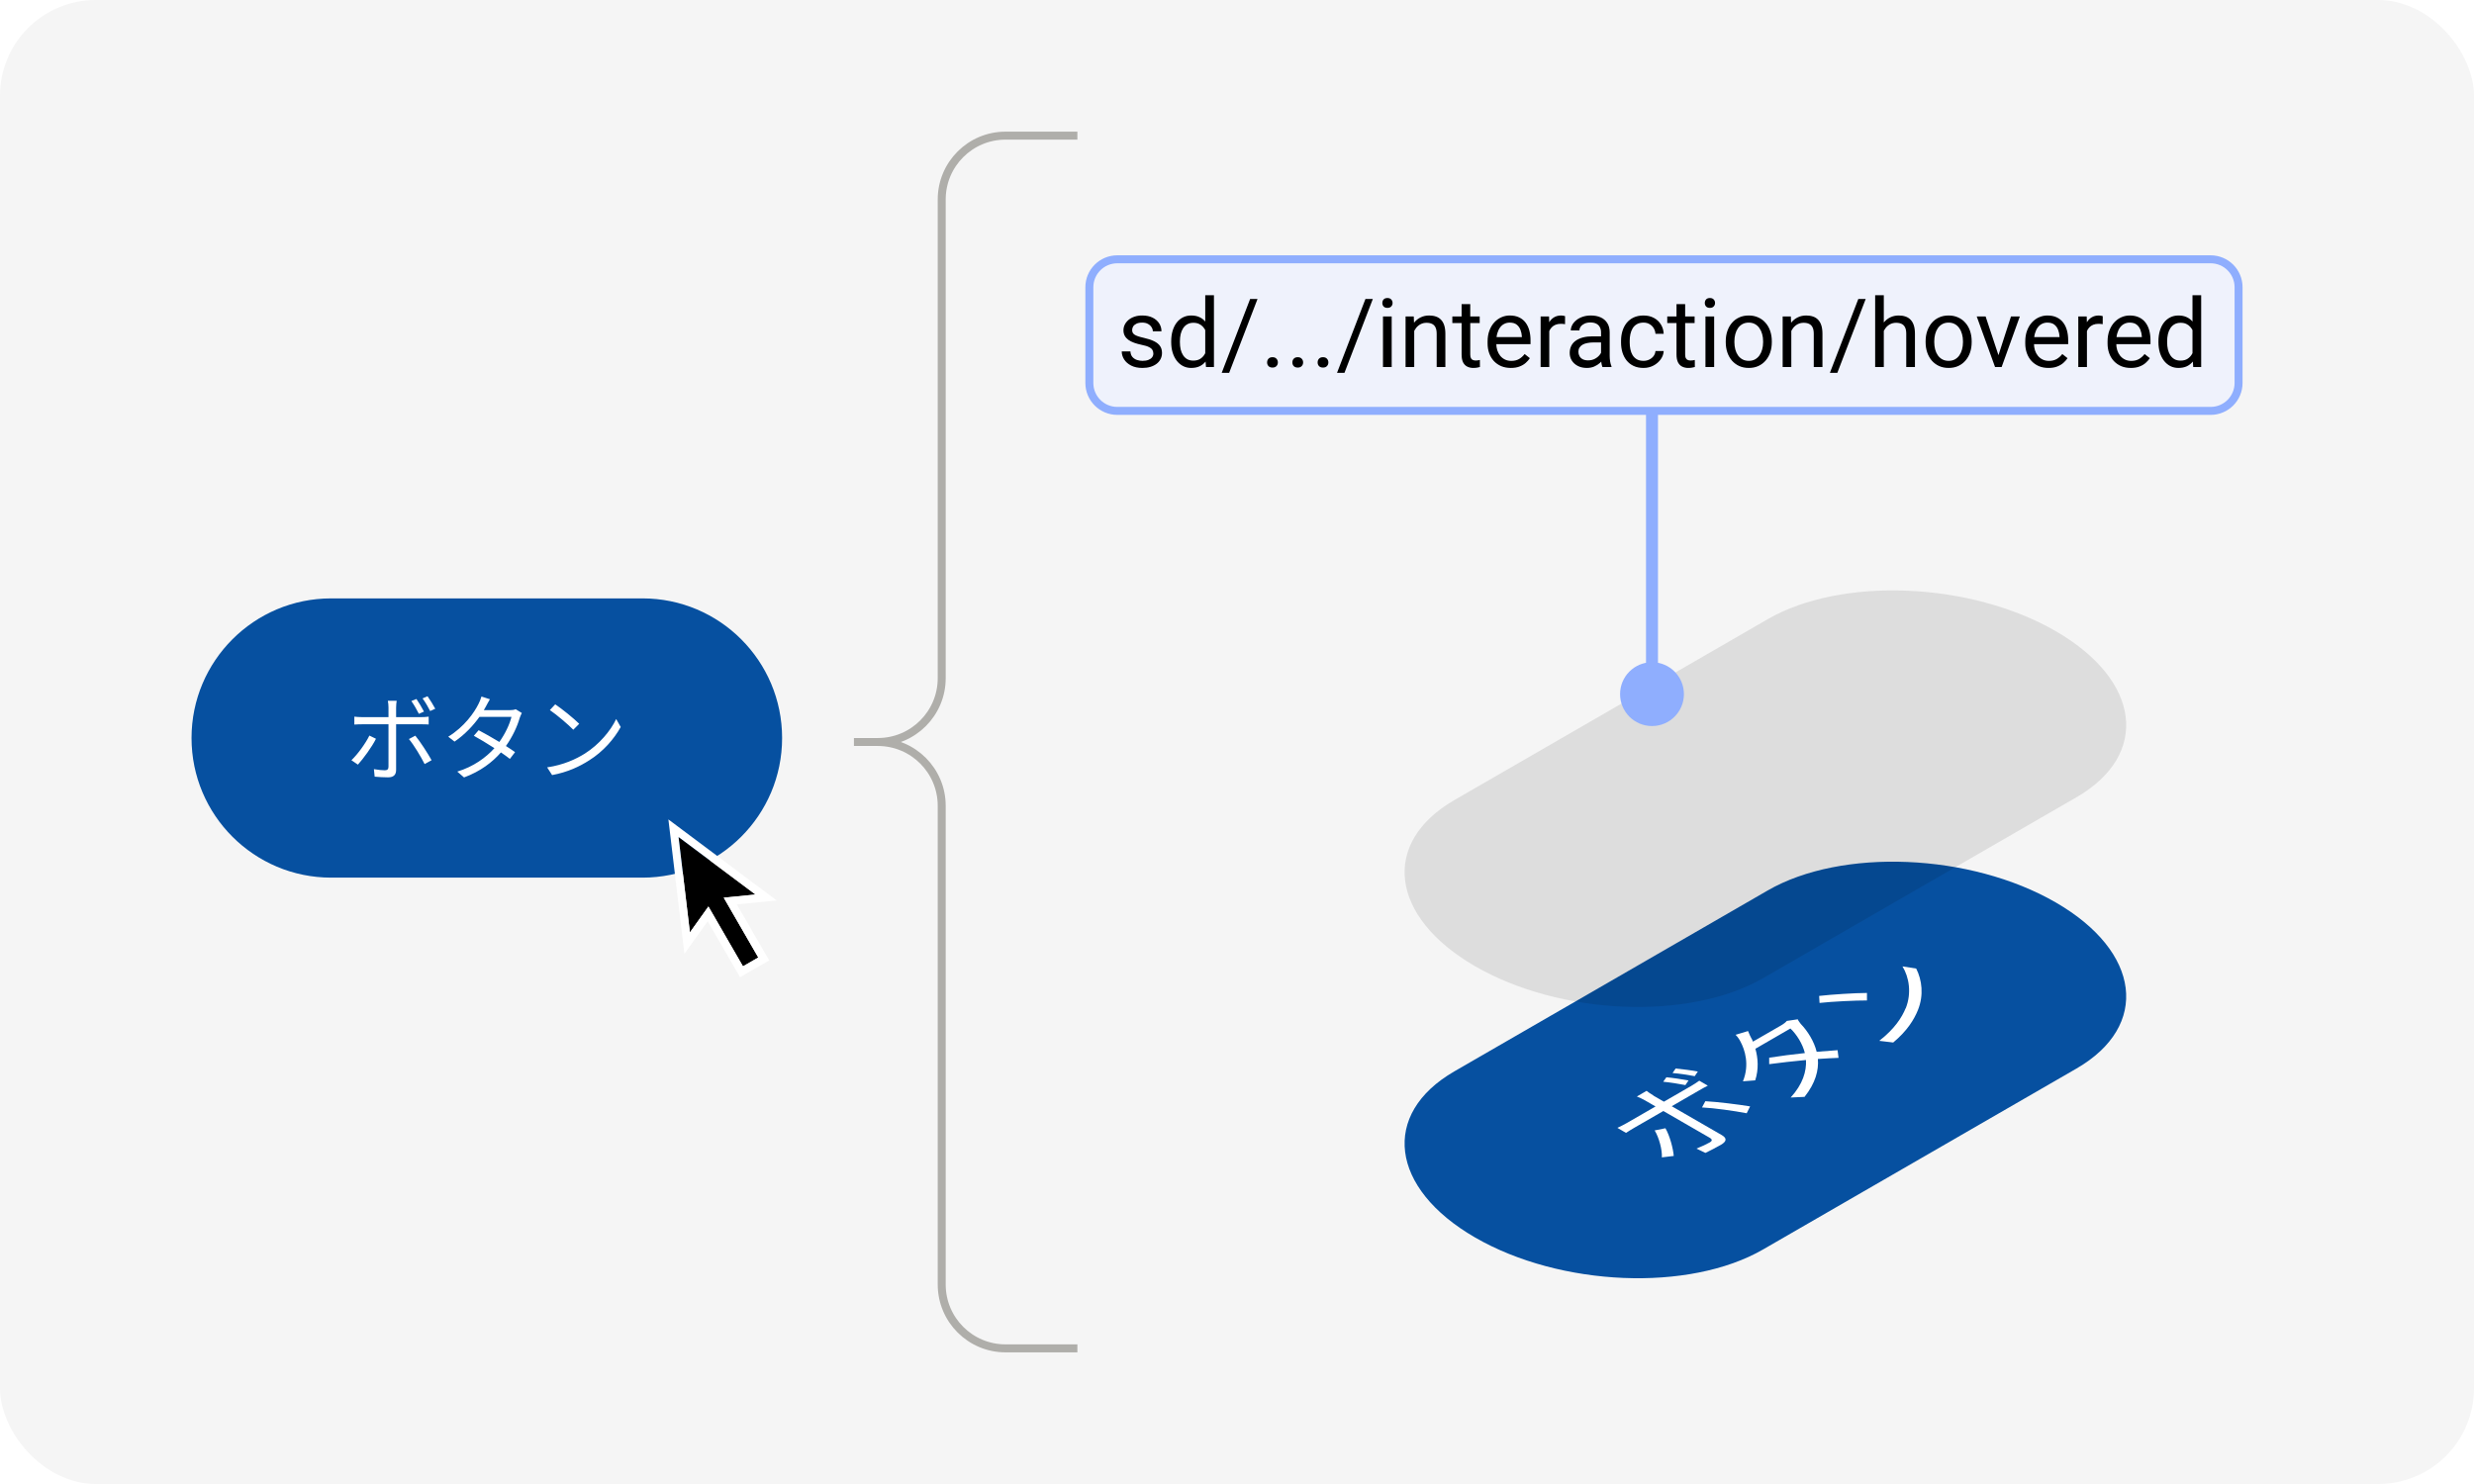 <svg width="310" height="186" viewBox="0 0 310 186" fill="none" xmlns="http://www.w3.org/2000/svg">
<g clip-path="url(#clip0_12495_56722)">
<rect width="310" height="186" rx="12" fill="#F5F5F5"/>
<path d="M260.175 133.935L220.915 156.605C211.665 161.945 195.515 161.275 184.835 155.105C174.155 148.935 172.995 139.615 182.245 134.275L221.505 111.605C230.755 106.265 246.905 106.935 257.585 113.105C268.265 119.275 269.425 128.595 260.175 133.935Z" fill="#0650A0"/>
<path d="M209.725 144.882L208.235 145.062C208.295 144.102 207.875 142.572 207.335 141.682L208.685 141.412C209.245 142.372 209.665 144.022 209.725 144.892V144.882ZM207.175 137.322L208.495 138.082L211.925 136.102C212.235 135.922 212.635 135.662 212.925 135.452L213.995 136.072C213.615 136.262 213.225 136.482 212.915 136.662L209.475 138.652L215.715 142.252C216.395 142.642 216.405 143.042 215.625 143.492C215.075 143.802 214.265 144.232 213.695 144.502L212.575 143.962C213.235 143.702 213.885 143.382 214.225 143.192C214.565 143.002 214.575 142.812 214.245 142.612L208.425 139.252L204.815 141.332C204.425 141.562 204.075 141.772 203.745 141.992L202.665 141.362C203.065 141.172 203.415 141.002 203.835 140.762L207.445 138.682L206.115 137.912C205.835 137.752 205.355 137.522 205.105 137.432L206.325 136.722C206.465 136.852 206.895 137.142 207.175 137.302V137.322ZM219.295 138.672L218.865 139.532C217.355 139.242 214.765 138.872 213.265 138.802L213.685 138.022C215.195 138.102 217.855 138.432 219.295 138.672ZM211.575 135.422L211.185 136.002C210.395 135.842 209.245 135.662 208.405 135.582L208.805 135.022C209.585 135.092 210.775 135.272 211.575 135.422ZM212.745 134.302L212.355 134.882C211.515 134.722 210.415 134.552 209.575 134.492L209.965 133.922C210.775 134.002 212.025 134.162 212.745 134.302Z" fill="white"/>
<path d="M219.455 130.128C219.535 130.258 219.595 130.408 219.645 130.558L223.165 128.528C223.515 128.328 223.755 128.128 223.895 127.958L225.265 127.758C225.325 127.928 225.525 128.178 225.645 128.338C226.495 129.218 227.305 130.498 227.635 131.828C228.585 131.748 229.505 131.678 230.255 131.628L230.375 132.588C229.635 132.608 228.745 132.668 227.785 132.728C227.905 134.128 227.495 135.738 226.115 137.478L224.375 137.558C225.895 135.908 226.375 134.258 226.295 132.858C224.685 133.008 223.035 133.198 221.685 133.378V132.568C223.025 132.358 224.615 132.148 226.155 131.988C225.875 130.848 225.145 129.668 224.345 128.908L219.955 131.448C220.285 132.598 220.395 133.998 219.935 135.408L218.395 135.528C219.245 133.438 218.635 131.558 218.075 130.528C217.975 130.318 217.725 129.938 217.475 129.698L219.035 129.228C219.145 129.548 219.355 129.938 219.455 130.148V130.128Z" fill="white"/>
<path d="M238.795 126.375C239.545 124.495 239.225 122.485 238.385 121.125L240.105 121.395C240.835 122.835 241.065 124.725 240.335 126.565C239.845 127.785 238.995 129.185 237.225 130.665L235.475 130.455C237.415 128.945 238.315 127.515 238.785 126.365L238.795 126.375ZM233.935 124.455V125.395C232.605 125.385 229.605 125.525 227.995 125.705L227.945 124.825C229.475 124.645 232.475 124.455 233.925 124.455H233.935Z" fill="white"/>
<path d="M260.175 99.935L220.915 122.605C211.665 127.945 195.515 127.275 184.835 121.105C174.155 114.935 172.995 105.615 182.245 100.275L221.505 77.605C230.755 72.265 246.905 72.935 257.585 79.105C268.265 85.275 269.425 94.595 260.175 99.935Z" fill="black" fill-opacity="0.1"/>
<path d="M203 87C203 89.209 204.791 91 207 91C209.209 91 211 89.209 211 87C211 84.791 209.209 83 207 83C204.791 83 203 84.791 203 87ZM206.25 48L206.25 87L207.75 87L207.75 48L206.25 48Z" fill="#8FAEFE"/>
<path d="M136.5 36C136.5 34.067 138.067 32.5 140 32.5H277C278.933 32.5 280.5 34.067 280.5 36V48C280.5 49.933 278.933 51.5 277 51.5H140C138.067 51.5 136.5 49.933 136.5 48V36Z" fill="#EFF2FC"/>
<path d="M136.5 36C136.5 34.067 138.067 32.5 140 32.5H277C278.933 32.5 280.5 34.067 280.5 36V48C280.5 49.933 278.933 51.5 277 51.5H140C138.067 51.5 136.5 49.933 136.5 48V36Z" stroke="#8FAEFE"/>
<path d="M144.518 44.318C144.518 44.162 144.482 44.018 144.412 43.885C144.346 43.748 144.207 43.625 143.996 43.516C143.789 43.402 143.477 43.305 143.059 43.223C142.707 43.148 142.389 43.06 142.104 42.959C141.822 42.857 141.582 42.734 141.383 42.59C141.188 42.445 141.037 42.275 140.932 42.08C140.826 41.885 140.773 41.656 140.773 41.395C140.773 41.145 140.828 40.908 140.938 40.685C141.051 40.463 141.209 40.266 141.412 40.094C141.619 39.922 141.867 39.787 142.156 39.69C142.445 39.592 142.768 39.543 143.123 39.543C143.631 39.543 144.064 39.633 144.424 39.812C144.783 39.992 145.059 40.232 145.25 40.533C145.441 40.83 145.537 41.16 145.537 41.523H144.453C144.453 41.348 144.4 41.178 144.295 41.014C144.193 40.846 144.043 40.707 143.844 40.598C143.648 40.488 143.408 40.434 143.123 40.434C142.822 40.434 142.578 40.48 142.391 40.574C142.207 40.664 142.072 40.779 141.986 40.92C141.904 41.06 141.863 41.209 141.863 41.365C141.863 41.482 141.883 41.588 141.922 41.682C141.965 41.772 142.039 41.855 142.145 41.934C142.25 42.008 142.398 42.078 142.59 42.145C142.781 42.211 143.025 42.277 143.322 42.344C143.842 42.461 144.27 42.602 144.605 42.766C144.941 42.93 145.191 43.131 145.355 43.369C145.52 43.607 145.602 43.897 145.602 44.236C145.602 44.514 145.543 44.768 145.426 44.998C145.312 45.228 145.146 45.428 144.928 45.596C144.713 45.76 144.455 45.889 144.154 45.982C143.857 46.072 143.523 46.117 143.152 46.117C142.594 46.117 142.121 46.018 141.734 45.818C141.348 45.619 141.055 45.361 140.855 45.045C140.656 44.728 140.557 44.395 140.557 44.043H141.646C141.662 44.34 141.748 44.576 141.904 44.752C142.061 44.924 142.252 45.047 142.479 45.121C142.705 45.191 142.93 45.227 143.152 45.227C143.449 45.227 143.697 45.188 143.896 45.109C144.1 45.031 144.254 44.924 144.359 44.787C144.465 44.65 144.518 44.494 144.518 44.318ZM151.021 44.77V37H152.111V46H151.115L151.021 44.77ZM146.756 42.9V42.777C146.756 42.293 146.814 41.853 146.932 41.459C147.053 41.06 147.223 40.719 147.441 40.434C147.664 40.148 147.928 39.93 148.232 39.777C148.541 39.621 148.885 39.543 149.264 39.543C149.662 39.543 150.01 39.613 150.307 39.754C150.607 39.891 150.861 40.092 151.068 40.357C151.279 40.619 151.445 40.935 151.566 41.307C151.688 41.678 151.771 42.098 151.818 42.566V43.105C151.775 43.57 151.691 43.988 151.566 44.359C151.445 44.73 151.279 45.047 151.068 45.309C150.861 45.57 150.607 45.772 150.307 45.912C150.006 46.049 149.654 46.117 149.252 46.117C148.881 46.117 148.541 46.037 148.232 45.877C147.928 45.717 147.664 45.492 147.441 45.203C147.223 44.914 147.053 44.574 146.932 44.184C146.814 43.789 146.756 43.361 146.756 42.9ZM147.846 42.777V42.9C147.846 43.217 147.877 43.514 147.939 43.791C148.006 44.068 148.107 44.312 148.244 44.523C148.381 44.734 148.555 44.9 148.766 45.022C148.977 45.139 149.229 45.197 149.521 45.197C149.881 45.197 150.176 45.121 150.406 44.969C150.641 44.816 150.828 44.615 150.969 44.365C151.109 44.115 151.219 43.844 151.297 43.551V42.139C151.25 41.924 151.182 41.717 151.092 41.518C151.006 41.315 150.893 41.135 150.752 40.978C150.615 40.818 150.445 40.691 150.242 40.598C150.043 40.504 149.807 40.457 149.533 40.457C149.236 40.457 148.98 40.52 148.766 40.645C148.555 40.766 148.381 40.934 148.244 41.148C148.107 41.359 148.006 41.605 147.939 41.887C147.877 42.164 147.846 42.461 147.846 42.777ZM157.572 37.469L154.016 46.732H153.084L156.646 37.469H157.572ZM158.773 45.426C158.773 45.242 158.83 45.088 158.943 44.963C159.061 44.834 159.229 44.77 159.447 44.77C159.666 44.77 159.832 44.834 159.945 44.963C160.062 45.088 160.121 45.242 160.121 45.426C160.121 45.605 160.062 45.758 159.945 45.883C159.832 46.008 159.666 46.07 159.447 46.07C159.229 46.07 159.061 46.008 158.943 45.883C158.83 45.758 158.773 45.605 158.773 45.426ZM161.938 45.426C161.938 45.242 161.994 45.088 162.107 44.963C162.225 44.834 162.393 44.77 162.611 44.77C162.83 44.77 162.996 44.834 163.109 44.963C163.227 45.088 163.285 45.242 163.285 45.426C163.285 45.605 163.227 45.758 163.109 45.883C162.996 46.008 162.83 46.07 162.611 46.07C162.393 46.07 162.225 46.008 162.107 45.883C161.994 45.758 161.938 45.605 161.938 45.426ZM165.102 45.426C165.102 45.242 165.158 45.088 165.271 44.963C165.389 44.834 165.557 44.77 165.775 44.77C165.994 44.77 166.16 44.834 166.273 44.963C166.391 45.088 166.449 45.242 166.449 45.426C166.449 45.605 166.391 45.758 166.273 45.883C166.16 46.008 165.994 46.07 165.775 46.07C165.557 46.07 165.389 46.008 165.271 45.883C165.158 45.758 165.102 45.605 165.102 45.426ZM172.021 37.469L168.465 46.732H167.533L171.096 37.469H172.021ZM174.383 39.66V46H173.293V39.66H174.383ZM173.211 37.978C173.211 37.803 173.264 37.654 173.369 37.533C173.479 37.412 173.639 37.352 173.85 37.352C174.057 37.352 174.215 37.412 174.324 37.533C174.438 37.654 174.494 37.803 174.494 37.978C174.494 38.147 174.438 38.291 174.324 38.412C174.215 38.529 174.057 38.588 173.85 38.588C173.639 38.588 173.479 38.529 173.369 38.412C173.264 38.291 173.211 38.147 173.211 37.978ZM177.207 41.014V46H176.123V39.66H177.148L177.207 41.014ZM176.949 42.59L176.498 42.572C176.502 42.139 176.566 41.738 176.691 41.371C176.816 41 176.992 40.678 177.219 40.404C177.445 40.131 177.715 39.92 178.027 39.772C178.344 39.619 178.693 39.543 179.076 39.543C179.389 39.543 179.67 39.586 179.92 39.672C180.17 39.754 180.383 39.887 180.559 40.07C180.738 40.254 180.875 40.492 180.969 40.785C181.062 41.074 181.109 41.428 181.109 41.846V46H180.02V41.834C180.02 41.502 179.971 41.236 179.873 41.037C179.775 40.834 179.633 40.688 179.445 40.598C179.258 40.504 179.027 40.457 178.754 40.457C178.484 40.457 178.238 40.514 178.016 40.627C177.797 40.74 177.607 40.897 177.447 41.096C177.291 41.295 177.168 41.523 177.078 41.781C176.992 42.035 176.949 42.305 176.949 42.59ZM185.41 39.66V40.492H181.982V39.66H185.41ZM183.143 38.119H184.227V44.43C184.227 44.645 184.26 44.807 184.326 44.916C184.393 45.025 184.479 45.098 184.584 45.133C184.689 45.168 184.803 45.185 184.924 45.185C185.014 45.185 185.107 45.178 185.205 45.162C185.307 45.143 185.383 45.127 185.434 45.115L185.439 46C185.354 46.027 185.24 46.053 185.1 46.076C184.963 46.103 184.797 46.117 184.602 46.117C184.336 46.117 184.092 46.065 183.869 45.959C183.646 45.853 183.469 45.678 183.336 45.432C183.207 45.182 183.143 44.846 183.143 44.424V38.119ZM189.312 46.117C188.871 46.117 188.471 46.043 188.111 45.895C187.756 45.742 187.449 45.529 187.191 45.256C186.938 44.982 186.742 44.658 186.605 44.283C186.469 43.908 186.4 43.498 186.4 43.053V42.807C186.4 42.291 186.477 41.832 186.629 41.43C186.781 41.023 186.988 40.68 187.25 40.398C187.512 40.117 187.809 39.904 188.141 39.76C188.473 39.615 188.816 39.543 189.172 39.543C189.625 39.543 190.016 39.621 190.344 39.777C190.676 39.934 190.947 40.152 191.158 40.434C191.369 40.711 191.525 41.039 191.627 41.418C191.729 41.793 191.779 42.203 191.779 42.648V43.135H187.045V42.25H190.695V42.168C190.68 41.887 190.621 41.613 190.52 41.348C190.422 41.082 190.266 40.863 190.051 40.691C189.836 40.52 189.543 40.434 189.172 40.434C188.926 40.434 188.699 40.486 188.492 40.592C188.285 40.693 188.107 40.846 187.959 41.049C187.811 41.252 187.695 41.5 187.613 41.793C187.531 42.086 187.49 42.424 187.49 42.807V43.053C187.49 43.353 187.531 43.637 187.613 43.902C187.699 44.164 187.822 44.395 187.982 44.594C188.146 44.793 188.344 44.949 188.574 45.062C188.809 45.176 189.074 45.232 189.371 45.232C189.754 45.232 190.078 45.154 190.344 44.998C190.609 44.842 190.842 44.633 191.041 44.371L191.697 44.893C191.561 45.1 191.387 45.297 191.176 45.484C190.965 45.672 190.705 45.824 190.396 45.941C190.092 46.059 189.73 46.117 189.312 46.117ZM194.129 40.656V46H193.045V39.66H194.1L194.129 40.656ZM196.109 39.625L196.104 40.633C196.014 40.613 195.928 40.602 195.846 40.598C195.768 40.59 195.678 40.586 195.576 40.586C195.326 40.586 195.105 40.625 194.914 40.703C194.723 40.781 194.561 40.891 194.428 41.031C194.295 41.172 194.189 41.34 194.111 41.535C194.037 41.727 193.988 41.938 193.965 42.168L193.66 42.344C193.66 41.961 193.697 41.602 193.771 41.266C193.85 40.93 193.969 40.633 194.129 40.375C194.289 40.113 194.492 39.91 194.738 39.766C194.988 39.617 195.285 39.543 195.629 39.543C195.707 39.543 195.797 39.553 195.898 39.572C196 39.588 196.07 39.605 196.109 39.625ZM200.615 44.916V41.652C200.615 41.402 200.564 41.185 200.463 41.002C200.365 40.815 200.217 40.67 200.018 40.568C199.818 40.467 199.572 40.416 199.279 40.416C199.006 40.416 198.766 40.463 198.559 40.557C198.355 40.65 198.195 40.773 198.078 40.926C197.965 41.078 197.908 41.242 197.908 41.418H196.824C196.824 41.191 196.883 40.967 197 40.744C197.117 40.522 197.285 40.32 197.504 40.141C197.727 39.957 197.992 39.812 198.301 39.707C198.613 39.598 198.961 39.543 199.344 39.543C199.805 39.543 200.211 39.621 200.562 39.777C200.918 39.934 201.195 40.17 201.395 40.486C201.598 40.799 201.699 41.191 201.699 41.664V44.617C201.699 44.828 201.717 45.053 201.752 45.291C201.791 45.529 201.848 45.734 201.922 45.906V46H200.791C200.736 45.875 200.693 45.709 200.662 45.502C200.631 45.291 200.615 45.096 200.615 44.916ZM200.803 42.156L200.814 42.918H199.719C199.41 42.918 199.135 42.943 198.893 42.994C198.65 43.041 198.447 43.113 198.283 43.211C198.119 43.309 197.994 43.432 197.908 43.58C197.822 43.725 197.779 43.895 197.779 44.09C197.779 44.289 197.824 44.471 197.914 44.635C198.004 44.799 198.139 44.93 198.318 45.027C198.502 45.121 198.727 45.168 198.992 45.168C199.324 45.168 199.617 45.098 199.871 44.957C200.125 44.816 200.326 44.645 200.475 44.441C200.627 44.238 200.709 44.041 200.721 43.85L201.184 44.371C201.156 44.535 201.082 44.717 200.961 44.916C200.84 45.115 200.678 45.307 200.475 45.49C200.275 45.67 200.037 45.82 199.76 45.941C199.486 46.059 199.178 46.117 198.834 46.117C198.404 46.117 198.027 46.033 197.703 45.865C197.383 45.697 197.133 45.473 196.953 45.191C196.777 44.906 196.689 44.588 196.689 44.236C196.689 43.897 196.756 43.598 196.889 43.34C197.021 43.078 197.213 42.861 197.463 42.69C197.713 42.514 198.014 42.381 198.365 42.291C198.717 42.201 199.109 42.156 199.543 42.156H200.803ZM205.941 45.227C206.199 45.227 206.438 45.174 206.656 45.068C206.875 44.963 207.055 44.818 207.195 44.635C207.336 44.447 207.416 44.234 207.436 43.996H208.467C208.447 44.371 208.32 44.721 208.086 45.045C207.855 45.365 207.553 45.625 207.178 45.824C206.803 46.02 206.391 46.117 205.941 46.117C205.465 46.117 205.049 46.033 204.693 45.865C204.342 45.697 204.049 45.467 203.814 45.174C203.584 44.881 203.41 44.545 203.293 44.166C203.18 43.783 203.123 43.379 203.123 42.953V42.707C203.123 42.281 203.18 41.879 203.293 41.5C203.41 41.117 203.584 40.779 203.814 40.486C204.049 40.193 204.342 39.963 204.693 39.795C205.049 39.627 205.465 39.543 205.941 39.543C206.438 39.543 206.871 39.645 207.242 39.848C207.613 40.047 207.904 40.32 208.115 40.668C208.33 41.012 208.447 41.402 208.467 41.84H207.436C207.416 41.578 207.342 41.342 207.213 41.131C207.088 40.92 206.916 40.752 206.697 40.627C206.482 40.498 206.23 40.434 205.941 40.434C205.609 40.434 205.33 40.5 205.104 40.633C204.881 40.762 204.703 40.938 204.57 41.16C204.441 41.379 204.348 41.623 204.289 41.893C204.234 42.158 204.207 42.43 204.207 42.707V42.953C204.207 43.23 204.234 43.504 204.289 43.773C204.344 44.043 204.436 44.287 204.564 44.506C204.697 44.725 204.875 44.9 205.098 45.033C205.324 45.162 205.605 45.227 205.941 45.227ZM212.34 39.66V40.492H208.912V39.66H212.34ZM210.072 38.119H211.156V44.43C211.156 44.645 211.189 44.807 211.256 44.916C211.322 45.025 211.408 45.098 211.514 45.133C211.619 45.168 211.732 45.185 211.854 45.185C211.943 45.185 212.037 45.178 212.135 45.162C212.236 45.143 212.312 45.127 212.363 45.115L212.369 46C212.283 46.027 212.17 46.053 212.029 46.076C211.893 46.103 211.727 46.117 211.531 46.117C211.266 46.117 211.021 46.065 210.799 45.959C210.576 45.853 210.398 45.678 210.266 45.432C210.137 45.182 210.072 44.846 210.072 44.424V38.119ZM214.789 39.66V46H213.699V39.66H214.789ZM213.617 37.978C213.617 37.803 213.67 37.654 213.775 37.533C213.885 37.412 214.045 37.352 214.256 37.352C214.463 37.352 214.621 37.412 214.73 37.533C214.844 37.654 214.9 37.803 214.9 37.978C214.9 38.147 214.844 38.291 214.73 38.412C214.621 38.529 214.463 38.588 214.256 38.588C214.045 38.588 213.885 38.529 213.775 38.412C213.67 38.291 213.617 38.147 213.617 37.978ZM216.242 42.9V42.766C216.242 42.309 216.309 41.885 216.441 41.494C216.574 41.1 216.766 40.758 217.016 40.469C217.266 40.176 217.568 39.949 217.924 39.789C218.279 39.625 218.678 39.543 219.119 39.543C219.564 39.543 219.965 39.625 220.32 39.789C220.68 39.949 220.984 40.176 221.234 40.469C221.488 40.758 221.682 41.1 221.814 41.494C221.947 41.885 222.014 42.309 222.014 42.766V42.9C222.014 43.357 221.947 43.781 221.814 44.172C221.682 44.562 221.488 44.904 221.234 45.197C220.984 45.486 220.682 45.713 220.326 45.877C219.975 46.037 219.576 46.117 219.131 46.117C218.686 46.117 218.285 46.037 217.93 45.877C217.574 45.713 217.27 45.486 217.016 45.197C216.766 44.904 216.574 44.562 216.441 44.172C216.309 43.781 216.242 43.357 216.242 42.9ZM217.326 42.766V42.9C217.326 43.217 217.363 43.516 217.438 43.797C217.512 44.074 217.623 44.32 217.771 44.535C217.924 44.75 218.113 44.92 218.34 45.045C218.566 45.166 218.83 45.227 219.131 45.227C219.428 45.227 219.688 45.166 219.91 45.045C220.137 44.92 220.324 44.75 220.473 44.535C220.621 44.32 220.732 44.074 220.807 43.797C220.885 43.516 220.924 43.217 220.924 42.9V42.766C220.924 42.453 220.885 42.158 220.807 41.881C220.732 41.6 220.619 41.352 220.467 41.137C220.318 40.918 220.131 40.746 219.904 40.621C219.682 40.496 219.42 40.434 219.119 40.434C218.822 40.434 218.561 40.496 218.334 40.621C218.111 40.746 217.924 40.918 217.771 41.137C217.623 41.352 217.512 41.6 217.438 41.881C217.363 42.158 217.326 42.453 217.326 42.766ZM224.457 41.014V46H223.373V39.66H224.398L224.457 41.014ZM224.199 42.59L223.748 42.572C223.752 42.139 223.816 41.738 223.941 41.371C224.066 41 224.242 40.678 224.469 40.404C224.695 40.131 224.965 39.92 225.277 39.772C225.594 39.619 225.943 39.543 226.326 39.543C226.639 39.543 226.92 39.586 227.17 39.672C227.42 39.754 227.633 39.887 227.809 40.07C227.988 40.254 228.125 40.492 228.219 40.785C228.312 41.074 228.359 41.428 228.359 41.846V46H227.27V41.834C227.27 41.502 227.221 41.236 227.123 41.037C227.025 40.834 226.883 40.688 226.695 40.598C226.508 40.504 226.277 40.457 226.004 40.457C225.734 40.457 225.488 40.514 225.266 40.627C225.047 40.74 224.857 40.897 224.697 41.096C224.541 41.295 224.418 41.523 224.328 41.781C224.242 42.035 224.199 42.305 224.199 42.59ZM233.779 37.469L230.223 46.732H229.291L232.854 37.469H233.779ZM236.047 37V46H234.963V37H236.047ZM235.789 42.59L235.338 42.572C235.342 42.139 235.406 41.738 235.531 41.371C235.656 41 235.832 40.678 236.059 40.404C236.285 40.131 236.555 39.92 236.867 39.772C237.184 39.619 237.533 39.543 237.916 39.543C238.229 39.543 238.51 39.586 238.76 39.672C239.01 39.754 239.223 39.887 239.398 40.07C239.578 40.254 239.715 40.492 239.809 40.785C239.902 41.074 239.949 41.428 239.949 41.846V46H238.859V41.834C238.859 41.502 238.811 41.236 238.713 41.037C238.615 40.834 238.473 40.688 238.285 40.598C238.098 40.504 237.867 40.457 237.594 40.457C237.324 40.457 237.078 40.514 236.855 40.627C236.637 40.74 236.447 40.897 236.287 41.096C236.131 41.295 236.008 41.523 235.918 41.781C235.832 42.035 235.789 42.305 235.789 42.59ZM241.285 42.9V42.766C241.285 42.309 241.352 41.885 241.484 41.494C241.617 41.1 241.809 40.758 242.059 40.469C242.309 40.176 242.611 39.949 242.967 39.789C243.322 39.625 243.721 39.543 244.162 39.543C244.607 39.543 245.008 39.625 245.363 39.789C245.723 39.949 246.027 40.176 246.277 40.469C246.531 40.758 246.725 41.1 246.857 41.494C246.99 41.885 247.057 42.309 247.057 42.766V42.9C247.057 43.357 246.99 43.781 246.857 44.172C246.725 44.562 246.531 44.904 246.277 45.197C246.027 45.486 245.725 45.713 245.369 45.877C245.018 46.037 244.619 46.117 244.174 46.117C243.729 46.117 243.328 46.037 242.973 45.877C242.617 45.713 242.312 45.486 242.059 45.197C241.809 44.904 241.617 44.562 241.484 44.172C241.352 43.781 241.285 43.357 241.285 42.9ZM242.369 42.766V42.9C242.369 43.217 242.406 43.516 242.48 43.797C242.555 44.074 242.666 44.32 242.814 44.535C242.967 44.75 243.156 44.92 243.383 45.045C243.609 45.166 243.873 45.227 244.174 45.227C244.471 45.227 244.73 45.166 244.953 45.045C245.18 44.92 245.367 44.75 245.516 44.535C245.664 44.32 245.775 44.074 245.85 43.797C245.928 43.516 245.967 43.217 245.967 42.9V42.766C245.967 42.453 245.928 42.158 245.85 41.881C245.775 41.6 245.662 41.352 245.51 41.137C245.361 40.918 245.174 40.746 244.947 40.621C244.725 40.496 244.463 40.434 244.162 40.434C243.865 40.434 243.604 40.496 243.377 40.621C243.154 40.746 242.967 40.918 242.814 41.137C242.666 41.352 242.555 41.6 242.48 41.881C242.406 42.158 242.369 42.453 242.369 42.766ZM250.25 45.022L251.984 39.66H253.092L250.812 46H250.086L250.25 45.022ZM248.803 39.66L250.59 45.051L250.713 46H249.986L247.689 39.66H248.803ZM256.684 46.117C256.242 46.117 255.842 46.043 255.482 45.895C255.127 45.742 254.82 45.529 254.562 45.256C254.309 44.982 254.113 44.658 253.977 44.283C253.84 43.908 253.771 43.498 253.771 43.053V42.807C253.771 42.291 253.848 41.832 254 41.43C254.152 41.023 254.359 40.68 254.621 40.398C254.883 40.117 255.18 39.904 255.512 39.76C255.844 39.615 256.188 39.543 256.543 39.543C256.996 39.543 257.387 39.621 257.715 39.777C258.047 39.934 258.318 40.152 258.529 40.434C258.74 40.711 258.896 41.039 258.998 41.418C259.1 41.793 259.15 42.203 259.15 42.648V43.135H254.416V42.25H258.066V42.168C258.051 41.887 257.992 41.613 257.891 41.348C257.793 41.082 257.637 40.863 257.422 40.691C257.207 40.52 256.914 40.434 256.543 40.434C256.297 40.434 256.07 40.486 255.863 40.592C255.656 40.693 255.479 40.846 255.33 41.049C255.182 41.252 255.066 41.5 254.984 41.793C254.902 42.086 254.861 42.424 254.861 42.807V43.053C254.861 43.353 254.902 43.637 254.984 43.902C255.07 44.164 255.193 44.395 255.354 44.594C255.518 44.793 255.715 44.949 255.945 45.062C256.18 45.176 256.445 45.232 256.742 45.232C257.125 45.232 257.449 45.154 257.715 44.998C257.98 44.842 258.213 44.633 258.412 44.371L259.068 44.893C258.932 45.1 258.758 45.297 258.547 45.484C258.336 45.672 258.076 45.824 257.768 45.941C257.463 46.059 257.102 46.117 256.684 46.117ZM261.5 40.656V46H260.416V39.66H261.471L261.5 40.656ZM263.48 39.625L263.475 40.633C263.385 40.613 263.299 40.602 263.217 40.598C263.139 40.59 263.049 40.586 262.947 40.586C262.697 40.586 262.477 40.625 262.285 40.703C262.094 40.781 261.932 40.891 261.799 41.031C261.666 41.172 261.561 41.34 261.482 41.535C261.408 41.727 261.359 41.938 261.336 42.168L261.031 42.344C261.031 41.961 261.068 41.602 261.143 41.266C261.221 40.93 261.34 40.633 261.5 40.375C261.66 40.113 261.863 39.91 262.109 39.766C262.359 39.617 262.656 39.543 263 39.543C263.078 39.543 263.168 39.553 263.27 39.572C263.371 39.588 263.441 39.605 263.48 39.625ZM266.996 46.117C266.555 46.117 266.154 46.043 265.795 45.895C265.439 45.742 265.133 45.529 264.875 45.256C264.621 44.982 264.426 44.658 264.289 44.283C264.152 43.908 264.084 43.498 264.084 43.053V42.807C264.084 42.291 264.16 41.832 264.312 41.43C264.465 41.023 264.672 40.68 264.934 40.398C265.195 40.117 265.492 39.904 265.824 39.76C266.156 39.615 266.5 39.543 266.855 39.543C267.309 39.543 267.699 39.621 268.027 39.777C268.359 39.934 268.631 40.152 268.842 40.434C269.053 40.711 269.209 41.039 269.311 41.418C269.412 41.793 269.463 42.203 269.463 42.648V43.135H264.729V42.25H268.379V42.168C268.363 41.887 268.305 41.613 268.203 41.348C268.105 41.082 267.949 40.863 267.734 40.691C267.52 40.52 267.227 40.434 266.855 40.434C266.609 40.434 266.383 40.486 266.176 40.592C265.969 40.693 265.791 40.846 265.643 41.049C265.494 41.252 265.379 41.5 265.297 41.793C265.215 42.086 265.174 42.424 265.174 42.807V43.053C265.174 43.353 265.215 43.637 265.297 43.902C265.383 44.164 265.506 44.395 265.666 44.594C265.83 44.793 266.027 44.949 266.258 45.062C266.492 45.176 266.758 45.232 267.055 45.232C267.438 45.232 267.762 45.154 268.027 44.998C268.293 44.842 268.525 44.633 268.725 44.371L269.381 44.893C269.244 45.1 269.07 45.297 268.859 45.484C268.648 45.672 268.389 45.824 268.08 45.941C267.775 46.059 267.414 46.117 266.996 46.117ZM274.725 44.77V37H275.814V46H274.818L274.725 44.77ZM270.459 42.9V42.777C270.459 42.293 270.518 41.853 270.635 41.459C270.756 41.06 270.926 40.719 271.145 40.434C271.367 40.148 271.631 39.93 271.936 39.777C272.244 39.621 272.588 39.543 272.967 39.543C273.365 39.543 273.713 39.613 274.01 39.754C274.311 39.891 274.564 40.092 274.771 40.357C274.982 40.619 275.148 40.935 275.27 41.307C275.391 41.678 275.475 42.098 275.521 42.566V43.105C275.479 43.57 275.395 43.988 275.27 44.359C275.148 44.73 274.982 45.047 274.771 45.309C274.564 45.57 274.311 45.772 274.01 45.912C273.709 46.049 273.357 46.117 272.955 46.117C272.584 46.117 272.244 46.037 271.936 45.877C271.631 45.717 271.367 45.492 271.145 45.203C270.926 44.914 270.756 44.574 270.635 44.184C270.518 43.789 270.459 43.361 270.459 42.9ZM271.549 42.777V42.9C271.549 43.217 271.58 43.514 271.643 43.791C271.709 44.068 271.811 44.312 271.947 44.523C272.084 44.734 272.258 44.9 272.469 45.022C272.68 45.139 272.932 45.197 273.225 45.197C273.584 45.197 273.879 45.121 274.109 44.969C274.344 44.816 274.531 44.615 274.672 44.365C274.812 44.115 274.922 43.844 275 43.551V42.139C274.953 41.924 274.885 41.717 274.795 41.518C274.709 41.315 274.596 41.135 274.455 40.978C274.318 40.818 274.148 40.691 273.945 40.598C273.746 40.504 273.51 40.457 273.236 40.457C272.939 40.457 272.684 40.52 272.469 40.645C272.258 40.766 272.084 40.934 271.947 41.148C271.811 41.359 271.709 41.605 271.643 41.887C271.58 42.164 271.549 42.461 271.549 42.777Z" fill="black"/>
<path d="M24 92.5C24 82.835 31.835 75 41.5 75H80.5C90.165 75 98 82.835 98 92.5C98 102.165 90.165 110 80.5 110H41.5C31.835 110 24 102.165 24 92.5Z" fill="#0650A0"/>
<path d="M54.539 88.834L53.902 89.117C53.643 88.61 53.278 87.973 52.947 87.537L53.572 87.266C53.879 87.702 54.315 88.398 54.539 88.834ZM53.124 89.188L52.488 89.471C52.252 88.987 51.863 88.315 51.544 87.867L52.181 87.608C52.476 88.032 52.877 88.704 53.124 89.188ZM46.286 92.194L47.111 92.595C46.616 93.609 45.508 95.106 44.848 95.837L44.034 95.283C44.812 94.552 45.826 93.149 46.286 92.194ZM52.759 90.779H49.634V96.486C49.634 97.111 49.328 97.429 48.62 97.429C48.125 97.429 47.418 97.394 46.946 97.346L46.852 96.403C47.371 96.497 47.913 96.545 48.22 96.545C48.538 96.545 48.679 96.403 48.679 96.097V90.779H45.402C45.048 90.779 44.718 90.791 44.4 90.815V89.824C44.73 89.86 45.025 89.883 45.402 89.883H48.679V88.669C48.679 88.409 48.644 88.009 48.597 87.832H49.705C49.67 87.997 49.634 88.421 49.634 88.681V89.883H52.747C53.03 89.883 53.419 89.871 53.714 89.824V90.803C53.395 90.779 53.042 90.779 52.759 90.779ZM51.238 92.63L52.04 92.206C52.664 92.96 53.608 94.434 54.079 95.283L53.207 95.766C52.747 94.847 51.863 93.373 51.238 92.63ZM64.62 88.893L65.386 89.365C65.292 89.529 65.186 89.812 65.115 90.001C64.82 91.039 64.219 92.347 63.393 93.503C63.841 93.786 64.242 94.057 64.537 94.269L63.889 95.118C63.606 94.894 63.217 94.611 62.769 94.305C61.707 95.519 60.222 96.674 58.147 97.441L57.298 96.71C59.349 96.085 60.882 94.953 61.955 93.774C61.024 93.173 60.033 92.583 59.373 92.218L59.974 91.522C60.658 91.876 61.648 92.442 62.568 92.996C63.287 91.994 63.865 90.779 64.089 89.848H60.08C59.326 90.897 58.276 92.053 56.956 92.949L56.166 92.336C58.194 91.086 59.42 89.317 59.951 88.244C60.069 88.032 60.245 87.608 60.328 87.301L61.389 87.643C61.2 87.95 60.988 88.35 60.87 88.575C60.8 88.716 60.717 88.858 60.623 89.011H63.841C64.16 89.011 64.419 88.975 64.62 88.893ZM69.571 88.28C70.408 88.834 71.918 90.06 72.578 90.72L71.835 91.463C71.246 90.85 69.772 89.588 68.899 88.999L69.571 88.28ZM68.557 96.179C70.621 95.873 72.153 95.153 73.273 94.458C75.089 93.314 76.527 91.569 77.211 90.119L77.777 91.121C76.964 92.595 75.596 94.198 73.816 95.307C72.637 96.061 71.151 96.78 69.182 97.146L68.557 96.179Z" fill="white"/>
<g filter="url(#filter0_d_12495_56722)">
<path d="M88.768 112.044L86.448 115.29L85.021 103.328L94.667 110.545L90.686 110.936L95.016 118.435L93.098 119.543L88.768 112.044Z" fill="black"/>
<path d="M91.507 111.358L94.716 111.042L95.998 110.916L94.966 110.144L85.32 102.928L84.386 102.229L84.525 103.387L85.951 115.349L86.104 116.631L86.854 115.581L88.723 112.966L92.665 119.793L92.915 120.226L93.348 119.976L95.266 118.868L95.698 118.618L95.448 118.185L91.507 111.358Z" stroke="white"/>
</g>
<path d="M135 17H126C121.582 17 118 20.582 118 25V85C118 89.418 114.418 93 110 93H107" stroke="#AFAEAA"/>
<path d="M135 169H126C121.582 169 118 165.418 118 161V101C118 96.582 114.418 93 110 93H108" stroke="#AFAEAA"/>
</g>
<defs>
<filter id="filter0_d_12495_56722" x="82.177" y="101.133" width="16.726" height="22.922" filterUnits="userSpaceOnUse" color-interpolation-filters="sRGB">
<feFlood flood-opacity="0" result="BackgroundImageFix"/>
<feColorMatrix in="SourceAlpha" type="matrix" values="0 0 0 0 0 0 0 0 0 0 0 0 0 0 0 0 0 0 127 0" result="hardAlpha"/>
<feOffset dy="1.574"/>
<feGaussianBlur stdDeviation="0.787"/>
<feComposite in2="hardAlpha" operator="out"/>
<feColorMatrix type="matrix" values="0 0 0 0 0 0 0 0 0 0 0 0 0 0 0 0 0 0 0.15 0"/>
<feBlend mode="normal" in2="BackgroundImageFix" result="effect1_dropShadow_12495_56722"/>
<feBlend mode="normal" in="SourceGraphic" in2="effect1_dropShadow_12495_56722" result="shape"/>
</filter>
<clipPath id="clip0_12495_56722">
<rect width="310" height="186" rx="12" fill="white"/>
</clipPath>
</defs>
</svg>
